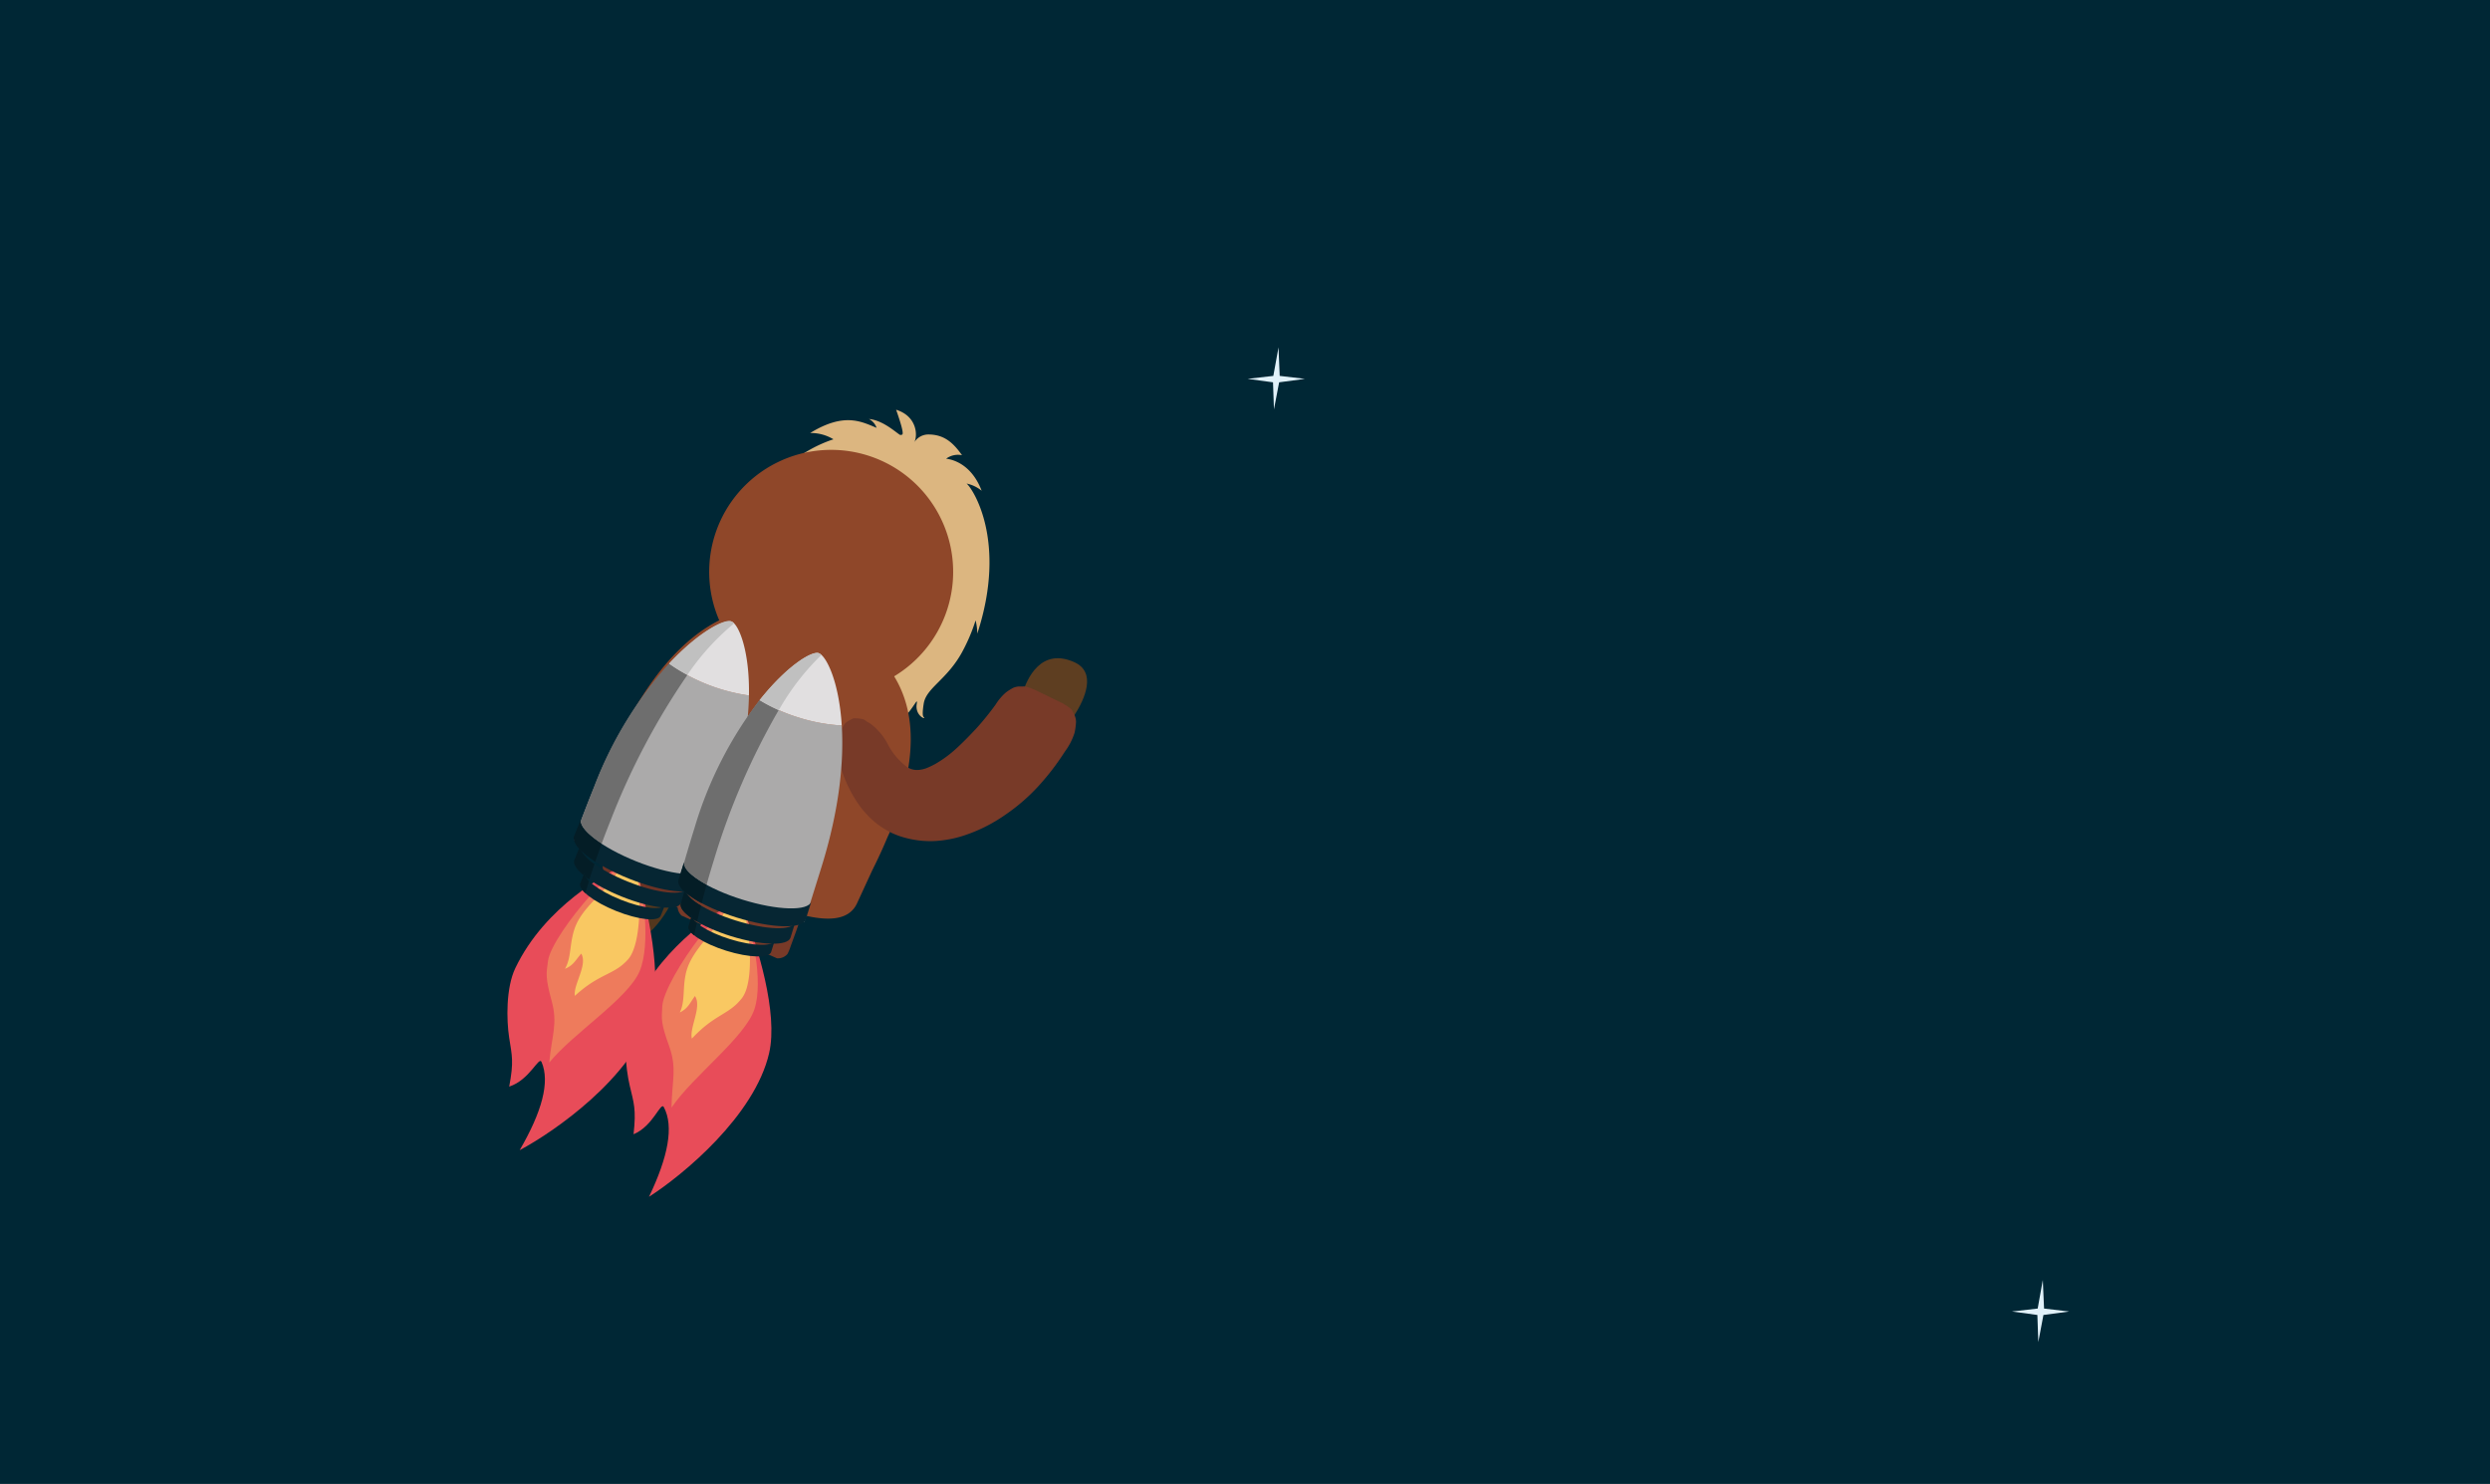<svg xmlns="http://www.w3.org/2000/svg" viewBox="0 0 480.31 286.25"><defs><style>.cls-3{fill:#5e3e21}.cls-6{fill:#783a28}.cls-7{fill:#8f4729}.cls-8{fill:#e84c59}.cls-9{fill:#ee7b5c}.cls-10{fill:#f9c862}.cls-11{fill:#062633}.cls-12{fill:#abaaaa}.cls-13{fill:#e1dfe0}.cls-14{fill:none}.cls-15{fill:#041d26}.cls-16{fill:#6e6e6e}.cls-17{fill:silver}</style></defs><g id="Layer_2" data-name="Layer 2"><g id="Layer_2-2" data-name="Layer 2"><path fill="#002735" d="M0 0h480.31v286.25H0z"/><path d="M129.2 174.7c-2.92 5.48-7.3 8.4-10 7s-2.75-6.71.16-12.19 7.49-8.74 10.21-7.3 2.54 7.01-.37 12.49z" fill="#54371d"/><ellipse class="cls-3" cx="140.79" cy="180.87" rx="11.23" ry="5.58" transform="rotate(-61.99 140.772 180.868)"/><path d="M162.37 147.74c2.73-.84 4.83-4.45 8.46-6.51 5-2.84 6.31-7.45 6-5.42s1.42 2.93 1.45 2.64-.58.34-.1-2.72 4.55-4.63 7.47-10.06a34.61 34.61 0 0 0 2.54-6 11.79 11.79 0 0 1 .33 2.55c5.91-18.1-1.09-28.26-2.08-28.94a6.76 6.76 0 0 1 2.92 1.39c-2.14-5.6-6.22-6.1-6.85-6.19a3.84 3.84 0 0 1 3.06-.67c-1.72-2.43-3.46-4-6.51-4a3.21 3.21 0 0 0-2.69 1.49c.66-1.2.58-5-3.51-6.26 2 5.71 1.08 4.66.88 4.87s-3.1-2.83-6.12-3.08a3 3 0 0 1 1.47 1.7c-3-1.24-6.27-3-12.82 1a8.36 8.36 0 0 1 4.5 1.21c-.85.29-11.82 3.62-15.38 15 .51-.27 3.26-1.92 3.61-1.59-2 1.45-8.63 6.56-5.58 26.36.18-1 1.06-3.39 1.59-3.34-.82 1.83.55 7.27 6 12.22 7.47 6.8 10.64 10.46 11.36 14.35z" fill="#dcb680"/><path d="M141.51 152.5a6.24 6.24 0 0 1 1.46 4.07c-.13 1.08-.36 2.12-.53 3.18-.42 2.09-.85 4.18-1.44 6.2s-1.22 4-1.92 6l-1.08 2.91a9.11 9.11 0 0 1-.6 1.44 2.49 2.49 0 0 1-2 .82l-18.4-8.24a2.5 2.5 0 0 1-.73-2 9.62 9.62 0 0 1 .68-1.41l1.47-2.76c1-1.83 2-3.65 3.17-5.42s2.38-3.49 3.66-5.2c.67-.84 1.29-1.7 2-2.52a6.31 6.31 0 0 1 4-1.62z" fill="#6d3325"/><path class="cls-6" d="M156 160.22a6.34 6.34 0 0 1 1.46 4.07c-.13 1.08-.36 2.12-.54 3.18-.42 2.09-.85 4.18-1.43 6.19s-1.22 4-1.93 6l-1.07 2.94a8.26 8.26 0 0 1-.6 1.44 2.45 2.45 0 0 1-2 .82l-18.44-8.25a2.44 2.44 0 0 1-.73-2 8.27 8.27 0 0 1 .67-1.41l1.48-2.76c1-1.83 2-3.65 3.17-5.42s2.38-3.49 3.66-5.2c.67-.84 1.29-1.7 2-2.52a6.34 6.34 0 0 1 4-1.63z"/><path class="cls-7" d="M171.19 161.5l.41-.89a.89.89 0 0 0 .08-.31c6.26-15.85 7.17-31.59-12.19-40.5-19.54-9-34.5 7-43.33 30.35-3.94 8.64 10 14.34 21.66 19.73 13.56 6.25 24.76 10.48 27.53 4.3l2.91-6.31c1.09-2.17 2.07-4.3 2.93-6.37z"/><path class="cls-3" d="M197.24 133.74c.85-2.82 3.56-8.91 10-6 8.6 3.88-8.85 20.41-.11 10.41z"/><path class="cls-6" d="M164.66 138.56c1.41 0 2 .18 2.25.41s.69.42 1 .63a9.49 9.49 0 0 1 1.45 1.31 11 11 0 0 1 1.88 2.63 13 13 0 0 0 3.27 4.06 3.54 3.54 0 0 0 2.87.9 5.84 5.84 0 0 0 1.32-.32 15.56 15.56 0 0 0 1.69-.8 22.64 22.64 0 0 0 3.93-2.86c1.33-1.2 2.66-2.56 4-4a54.32 54.32 0 0 0 3.72-4.59 10.32 10.32 0 0 1 1.94-2.31 10.05 10.05 0 0 1 1.45-.93 3.28 3.28 0 0 1 1.12-.27h.8a1.49 1.49 0 0 1 .57.06h.12l.18.06.35.12.47.17.55.22 5.42 2.63.5.31.42.27.3.22.15.11.1.08a1.12 1.12 0 0 1 .37.46l.39.75a3.29 3.29 0 0 1 .32 1.3 11.82 11.82 0 0 1-.28 2.17 12.22 12.22 0 0 1-1.88 3.65 48.42 48.42 0 0 1-5 6.54 36.51 36.51 0 0 1-6.45 5.61 30.36 30.36 0 0 1-8.34 4.13 22 22 0 0 1-5.16.95 18.46 18.46 0 0 1-5.72-.59 15.24 15.24 0 0 1-2.78-1 18.56 18.56 0 0 1-2.48-1.5 16.73 16.73 0 0 1-2.07-1.82l-.9-1c-.28-.33-.52-.67-.77-1a26 26 0 0 1-3.79-8.14 12.37 12.37 0 0 1-.42-2 13.16 13.16 0 0 1 .08-2.08 5.74 5.74 0 0 1 .57-2.12c.17-.37.4-.74.6-1.09s.57-.76 1.86-1.32z"/><path class="cls-7" d="M182.66 117.73A23.53 23.53 0 1 1 167.81 88a23.53 23.53 0 0 1 14.85 29.73z"/><path class="cls-8" d="M122.87 168.35c2 6.82 5.06 20.08 2.66 27.72-3.73 11.84-18.47 22.17-25.29 25.8 4.3-7.4 5.88-13.15 4.23-17-.52-1.23-2.25 3.44-6.25 4.74.93-4.85.53-6 0-9.42s-.64-9.62 1.18-13.43c5.84-12.2 17.85-18.19 20.35-19.72z"/><path class="cls-9" d="M122.87 168.35c1.12 2.9 2.75 13.7.51 19s-12.88 12-17.44 17.63c.54-5.46 1.67-7.47.47-11.91s-1.07-5.11-.7-7.73 4.29-8.36 8.48-12.93c4.4-4.8 5.57-5.4 5.57-5.4z"/><path class="cls-10" d="M122.87 168.35c.7 3.56 1 13.7-1.75 16.75s-5.42 2.59-10.23 7c-.34-2.16 2.52-5.94 1.23-8.15-1.14 1.29-1.48 2.26-3.15 2.94 1.23-2.06.88-4.62 1.77-7.45 1-3.31 3.86-5.65 6-8.08a20.83 20.83 0 0 0 3-4.32z"/><path class="cls-11" d="M121.12 170.07c5.67 2.27 10.79 2.82 11.43 1.22l-1.16 2.89c-.64 1.6-5.76 1.06-11.43-1.22s-9.75-5.41-9.11-7l1.16-2.9c-.64 1.6 3.44 4.74 9.11 7.01z"/><path class="cls-11" d="M119.72 173.55c4.27 1.72 8.12 2.13 8.61.92l-.88 2.18c-.48 1.21-4.33.79-8.6-.92s-7.34-4.07-6.86-5.27l.87-2.18c-.48 1.2 2.59 3.56 6.86 5.27z"/><path class="cls-12" d="M144.47 134.15c-.12 6.83-1.64 15.93-6.06 27l-4.09 10.21s-8.15-.41-12.79-2.26-10.81-7.1-10.81-7.1 1.53-4.37 4-10.4a75.79 75.79 0 0 1 14.43-23.54 35.38 35.38 0 0 0 15.37 6.09z"/><path class="cls-13" d="M141.14 119.91c1.34.54 3.48 5.54 3.33 14.24a35.38 35.38 0 0 1-15.37-6.09c5.79-6.21 10.76-8.66 12.04-8.15z"/><path class="cls-11" d="M122.69 166.14c6.58 2.64 12.52 3.27 13.26 1.41l-1.34 3.36c-.75 1.86-6.68 1.22-13.26-1.41s-11.31-6.28-10.57-8.13l1.35-3.36c-.75 1.85 3.98 5.49 10.56 8.13z"/><path class="cls-14" d="M112.1 164.11a18.73 18.73 0 0 0 2.73 2.1l-.15.46a8.24 8.24 0 0 1-2.58-2.56zm.9 5.07l.71.51-.09.26a4.35 4.35 0 0 1-.62-.77z"/><path class="cls-15" d="M114.68 166.67c-.35 1-.68 2-1 3l-.71-.51a1.07 1.07 0 0 1-.16-.93l-.24.6c-1.37-1.14-2.07-2.19-1.78-2.92l.9-2.23c.12.13.25.27.4.41a8.24 8.24 0 0 0 2.59 2.58z"/><path class="cls-15" d="M113 169.18a4.35 4.35 0 0 0 .62.77c-.24.79-.48 1.57-.71 2.34-.77-.73-1.14-1.38-1-1.86l.64-1.58.24-.6a1.07 1.07 0 0 0 .21.93z"/><path class="cls-16" d="M117.83 158.14q-.94 2.33-1.78 4.62c-2.56-1.66-4.11-3.3-4-4.44.67-1.78 1.56-4.1 2.62-6.75A75.73 75.73 0 0 1 129.05 128a31.26 31.26 0 0 0 3.55 2.19 136.1 136.1 0 0 0-14.77 27.95z"/><path class="cls-17" d="M129.05 128c5.79-6.22 10.76-8.67 12-8.15a1.43 1.43 0 0 1 .54.41 47 47 0 0 0-9 9.93 31.26 31.26 0 0 1-3.54-2.19z"/><path class="cls-15" d="M116.05 162.76c-.42 1.16-.83 2.31-1.22 3.45a18.73 18.73 0 0 1-2.73-2.1 7.54 7.54 0 0 1-.4-.41 3.59 3.59 0 0 1-1-1.72 1.23 1.23 0 0 1 0-.61l1.35-3.36a1 1 0 0 0-.08.34c-.03 1.11 1.52 2.75 4.08 4.41z"/><path class="cls-8" d="M143.53 175.72c2.52 6.64 6.63 19.63 4.83 27.43-2.78 12.09-16.66 23.55-23.17 27.71 3.7-7.72 4.82-13.57 2.87-17.28-.62-1.18-2 3.61-5.85 5.22.54-4.9.05-6-.74-9.38s-1.4-9.55.12-13.49c4.86-12.62 16.36-19.54 18.73-21.27z"/><path class="cls-9" d="M143.53 175.72c1.34 2.8 3.82 13.45 2 18.94s-11.9 12.93-16 19c.11-5.49 1.08-7.58-.47-11.91s-1.47-5-1.31-7.65 3.62-8.67 7.43-13.55c4-5.14 5.13-5.84 5.13-5.84z"/><path class="cls-10" d="M143.53 175.72c1 3.5 2.13 13.57-.43 16.84s-5.19 3-9.64 7.79c-.52-2.13 2-6.12.59-8.22-1 1.37-1.3 2.37-2.92 3.18 1.06-2.15.51-4.67 1.18-7.57.77-3.38 3.41-5.93 5.34-8.53a20.11 20.11 0 0 0 2.67-4.55z"/><path class="cls-11" d="M141.92 177.57c5.83 1.82 11 2 11.49.32l-.93 3c-.52 1.65-5.66 1.51-11.49-.31s-10.14-4.63-9.63-6.27l.93-3c-.51 1.69 3.8 4.44 9.63 6.26z"/><path class="cls-11" d="M140.8 181.16c4.39 1.37 8.27 1.47 8.65.24l-.7 2.24c-.38 1.23-4.26 1.13-8.65-.24s-7.64-3.48-7.25-4.72l.7-2.24c-.39 1.24 2.86 3.35 7.25 4.72z"/><path class="cls-12" d="M162.37 139.93c.42 6.81-.38 16-3.92 27.35l-3.28 10.51s-8.15.23-12.93-1.26-11.32-6.18-11.32-6.18 1.18-4.48 3.12-10.68a75.7 75.7 0 0 1 12.52-24.6 34.18 34.18 0 0 0 7.5 3.33 33.84 33.84 0 0 0 8.31 1.53z"/><path class="cls-13" d="M157.93 126c1.38.44 3.9 5.25 4.44 13.94a33.84 33.84 0 0 1-8.31-1.53 34.18 34.18 0 0 1-7.5-3.33c5.29-6.66 10.05-9.5 11.37-9.08z"/><path class="cls-11" d="M143.18 173.53c6.77 2.11 12.73 2.28 13.33.37l-1.08 3.45c-.59 1.91-6.56 1.75-13.33-.36s-11.77-5.37-11.18-7.28l1.08-3.45c-.59 1.9 4.41 5.16 11.18 7.27z"/><path class="cls-14" d="M132.46 172.34a17.89 17.89 0 0 0 2.89 1.88l-.12.47a8.15 8.15 0 0 1-2.77-2.35zm1.28 4.98c.23.16.48.31.74.46l-.06.27a3.75 3.75 0 0 1-.68-.73z"/><path class="cls-15" d="M135.23 174.69c-.26 1-.52 2.07-.75 3.09-.26-.15-.51-.3-.74-.46a1 1 0 0 1-.24-.91l-.19.62c-1.46-1-2.23-2-2-2.77L132 172a5.46 5.46 0 0 0 .44.38 8.15 8.15 0 0 0 2.79 2.31z"/><path class="cls-15" d="M133.74 177.32a3.75 3.75 0 0 0 .68.73c-.18.8-.36 1.59-.53 2.38-.82-.66-1.24-1.28-1.09-1.77l.51-1.63.19-.62a1 1 0 0 0 .24.91z"/><path class="cls-16" d="M137.7 165.93q-.75 2.4-1.41 4.76c-2.68-1.46-4.36-3-4.38-4.11a315.8 315.8 0 0 1 2.08-6.94 75.74 75.74 0 0 1 12.52-24.59 32.13 32.13 0 0 0 3.71 1.91 135.94 135.94 0 0 0-12.52 28.97z"/><path class="cls-17" d="M146.51 135.05c5.29-6.66 10.05-9.49 11.37-9.08a1.76 1.76 0 0 1 .57.37 47 47 0 0 0-8.23 10.66 32.13 32.13 0 0 1-3.71-1.95z"/><path class="cls-15" d="M136.29 170.69c-.33 1.19-.64 2.36-.94 3.53a17.89 17.89 0 0 1-2.89-1.88 5.46 5.46 0 0 1-.46-.34 3.75 3.75 0 0 1-1.14-1.62 1.26 1.26 0 0 1 0-.61l1.08-3.46a1 1 0 0 0 0 .35c-.01 1.06 1.67 2.57 4.35 4.03z"/><path d="M394.17 253.66l-.99 5.23-.18-5.23-4.91-.67 4.97-.57.99-5.51.24 5.51 4.84.57-4.96.67zM246.74 73.75l-1 5.23-.18-5.23-4.9-.67 4.96-.57 1-5.51.23 5.51 4.85.57-4.96.67z" fill="#e1f1f9"/></g></g></svg>